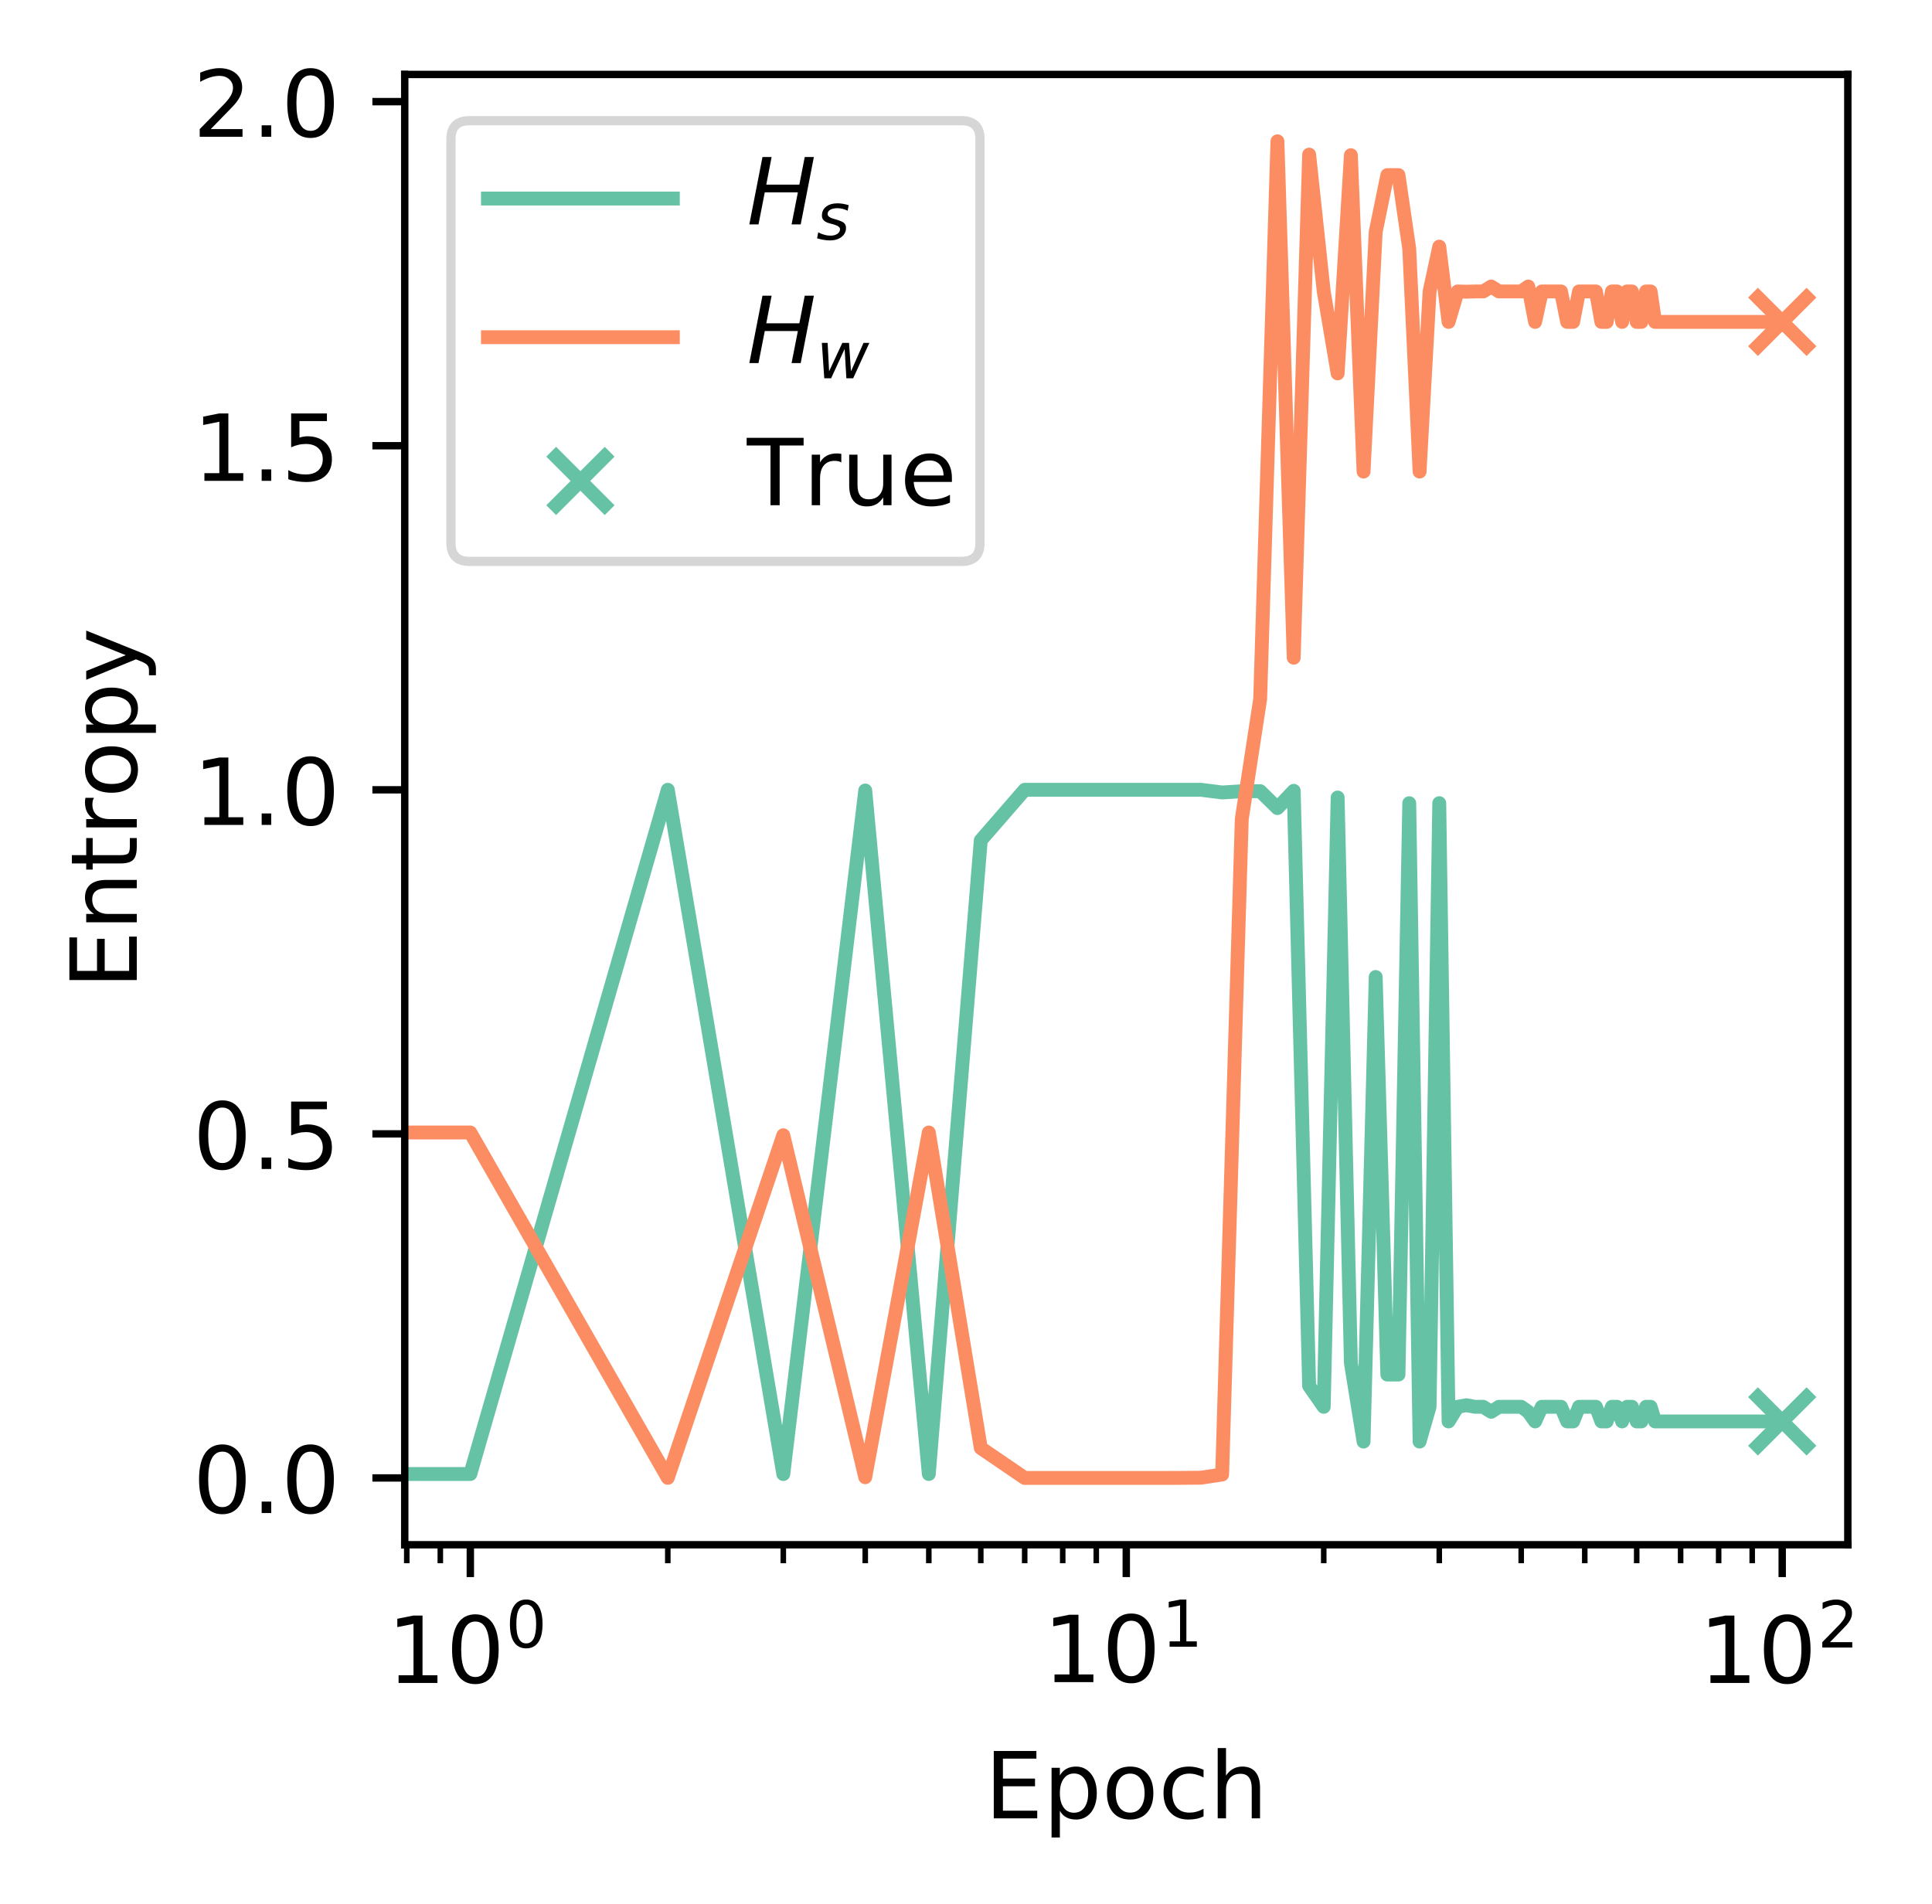 <?xml version="1.0" encoding="UTF-8"?>
<svg xmlns="http://www.w3.org/2000/svg" xmlns:xlink="http://www.w3.org/1999/xlink" width="208.967pt" height="205.971pt" viewBox="0 0 208.967 205.971" version="1.1">
<rect x="0" y="0" width="208.967" height="205.971" fill="#808080" stroke="none"/>
<defs>
<g>
<symbol overflow="visible" id="glyph0-0">
<path style="stroke:none;" d="M 1.238 -0.828 L 2.852 -0.828 L 2.852 -6.391 L 1.102 -6.039 L 1.102 -6.941 L 2.84 -7.289 L 3.828 -7.289 L 3.828 -0.828 L 5.441 -0.828 L 5.441 0 L 1.238 0 L 1.238 -0.828 "/>
</symbol>
<symbol overflow="visible" id="glyph0-1">
<path style="stroke:none;" d="M 3.18 -6.641 C 2.672 -6.641 2.289 -6.391 2.031 -5.891 C 1.77 -5.391 1.648 -4.641 1.648 -3.641 C 1.648 -2.641 1.77 -1.891 2.031 -1.391 C 2.289 -0.891 2.672 -0.641 3.18 -0.641 C 3.691 -0.641 4.07 -0.891 4.328 -1.391 C 4.578 -1.891 4.711 -2.641 4.711 -3.641 C 4.711 -4.641 4.578 -5.391 4.328 -5.891 C 4.07 -6.391 3.691 -6.641 3.18 -6.641 M 3.18 -7.422 C 3.988 -7.422 4.609 -7.09 5.051 -6.449 C 5.48 -5.801 5.699 -4.859 5.699 -3.641 C 5.699 -2.41 5.48 -1.469 5.051 -0.828 C 4.609 -0.191 3.988 0.129 3.18 0.129 C 2.359 0.129 1.73 -0.191 1.301 -0.828 C 0.871 -1.469 0.66 -2.41 0.66 -3.641 C 0.66 -4.859 0.871 -5.801 1.301 -6.449 C 1.73 -7.09 2.359 -7.422 3.18 -7.422 "/>
</symbol>
<symbol overflow="visible" id="glyph0-2">
<path style="stroke:none;" d="M 0.98 -7.289 L 5.59 -7.289 L 5.59 -6.461 L 1.969 -6.461 L 1.969 -4.301 L 5.441 -4.301 L 5.441 -3.469 L 1.969 -3.469 L 1.969 -0.828 L 5.68 -0.828 L 5.68 0 L 0.98 0 L 0.98 -7.289 "/>
</symbol>
<symbol overflow="visible" id="glyph0-3">
<path style="stroke:none;" d="M 1.809 -0.82 L 1.809 2.07 L 0.91 2.07 L 0.91 -5.469 L 1.809 -5.469 L 1.809 -4.641 C 1.988 -4.961 2.23 -5.199 2.52 -5.359 C 2.809 -5.52 3.16 -5.602 3.559 -5.602 C 4.219 -5.602 4.762 -5.328 5.18 -4.809 C 5.59 -4.281 5.801 -3.59 5.801 -2.73 C 5.801 -1.871 5.59 -1.172 5.18 -0.648 C 4.762 -0.129 4.219 0.129 3.559 0.129 C 3.16 0.129 2.809 0.051 2.52 -0.102 C 2.23 -0.25 1.988 -0.488 1.809 -0.82 M 4.871 -2.73 C 4.871 -3.391 4.73 -3.898 4.461 -4.281 C 4.18 -4.66 3.809 -4.852 3.34 -4.852 C 2.859 -4.852 2.488 -4.66 2.219 -4.281 C 1.941 -3.898 1.809 -3.391 1.809 -2.73 C 1.809 -2.07 1.941 -1.551 2.219 -1.172 C 2.488 -0.789 2.859 -0.609 3.34 -0.609 C 3.809 -0.609 4.18 -0.789 4.461 -1.172 C 4.73 -1.551 4.871 -2.07 4.871 -2.73 "/>
</symbol>
<symbol overflow="visible" id="glyph0-4">
<path style="stroke:none;" d="M 3.059 -4.84 C 2.578 -4.84 2.199 -4.648 1.922 -4.27 C 1.641 -3.891 1.5 -3.379 1.5 -2.73 C 1.5 -2.07 1.629 -1.559 1.91 -1.18 C 2.191 -0.801 2.57 -0.621 3.059 -0.621 C 3.539 -0.621 3.922 -0.801 4.199 -1.18 C 4.48 -1.559 4.621 -2.07 4.621 -2.73 C 4.621 -3.371 4.48 -3.891 4.199 -4.27 C 3.922 -4.648 3.539 -4.84 3.059 -4.84 M 3.059 -5.602 C 3.84 -5.602 4.449 -5.34 4.898 -4.84 C 5.34 -4.328 5.57 -3.629 5.57 -2.73 C 5.57 -1.828 5.34 -1.129 4.898 -0.629 C 4.449 -0.121 3.84 0.129 3.059 0.129 C 2.27 0.129 1.648 -0.121 1.211 -0.629 C 0.77 -1.129 0.551 -1.828 0.551 -2.73 C 0.551 -3.629 0.77 -4.328 1.211 -4.84 C 1.648 -5.34 2.27 -5.602 3.059 -5.602 "/>
</symbol>
<symbol overflow="visible" id="glyph0-5">
<path style="stroke:none;" d="M 4.879 -5.262 L 4.879 -4.422 C 4.621 -4.559 4.371 -4.66 4.109 -4.73 C 3.852 -4.801 3.602 -4.84 3.34 -4.84 C 2.762 -4.84 2.301 -4.648 1.98 -4.281 C 1.66 -3.91 1.5 -3.391 1.5 -2.73 C 1.5 -2.059 1.66 -1.539 1.98 -1.172 C 2.301 -0.801 2.762 -0.621 3.34 -0.621 C 3.602 -0.621 3.852 -0.648 4.109 -0.719 C 4.371 -0.789 4.621 -0.898 4.879 -1.039 L 4.879 -0.211 C 4.621 -0.09 4.359 0 4.102 0.051 C 3.828 0.102 3.539 0.129 3.238 0.129 C 2.422 0.129 1.762 -0.121 1.281 -0.641 C 0.789 -1.148 0.551 -1.852 0.551 -2.73 C 0.551 -3.621 0.789 -4.32 1.281 -4.828 C 1.77 -5.34 2.441 -5.602 3.301 -5.602 C 3.578 -5.602 3.852 -5.57 4.109 -5.512 C 4.371 -5.449 4.629 -5.371 4.879 -5.262 "/>
</symbol>
<symbol overflow="visible" id="glyph0-6">
<path style="stroke:none;" d="M 5.488 -3.301 L 5.488 0 L 4.59 0 L 4.59 -3.27 C 4.59 -3.789 4.48 -4.172 4.281 -4.43 C 4.078 -4.691 3.781 -4.82 3.379 -4.82 C 2.891 -4.82 2.512 -4.66 2.23 -4.352 C 1.949 -4.039 1.809 -3.621 1.809 -3.09 L 1.809 0 L 0.91 0 L 0.91 -7.602 L 1.809 -7.602 L 1.809 -4.621 C 2.02 -4.941 2.27 -5.191 2.57 -5.352 C 2.859 -5.512 3.199 -5.602 3.578 -5.602 C 4.199 -5.602 4.68 -5.398 5 -5.012 C 5.32 -4.621 5.488 -4.051 5.488 -3.301 "/>
</symbol>
<symbol overflow="visible" id="glyph0-7">
<path style="stroke:none;" d="M 1.07 -1.238 L 2.102 -1.238 L 2.102 0 L 1.07 0 L 1.07 -1.238 "/>
</symbol>
<symbol overflow="visible" id="glyph0-8">
<path style="stroke:none;" d="M 1.078 -7.289 L 4.949 -7.289 L 4.949 -6.461 L 1.98 -6.461 L 1.98 -4.672 C 2.121 -4.719 2.27 -4.762 2.41 -4.781 C 2.551 -4.801 2.699 -4.82 2.84 -4.82 C 3.648 -4.82 4.289 -4.59 4.77 -4.148 C 5.25 -3.699 5.488 -3.102 5.488 -2.34 C 5.488 -1.551 5.238 -0.941 4.75 -0.512 C 4.262 -0.078 3.57 0.129 2.691 0.129 C 2.379 0.129 2.07 0.102 1.75 0.059 C 1.43 0.012 1.109 -0.059 0.77 -0.172 L 0.77 -1.16 C 1.059 -1 1.359 -0.879 1.68 -0.801 C 1.988 -0.719 2.32 -0.691 2.672 -0.691 C 3.23 -0.691 3.68 -0.828 4.012 -1.129 C 4.328 -1.43 4.5 -1.828 4.5 -2.34 C 4.5 -2.84 4.328 -3.238 4.012 -3.539 C 3.68 -3.84 3.23 -3.988 2.672 -3.988 C 2.41 -3.988 2.141 -3.961 1.879 -3.898 C 1.621 -3.84 1.352 -3.75 1.078 -3.629 L 1.078 -7.289 "/>
</symbol>
<symbol overflow="visible" id="glyph0-9">
<path style="stroke:none;" d="M 1.922 -0.828 L 5.359 -0.828 L 5.359 0 L 0.73 0 L 0.73 -0.828 C 1.102 -1.211 1.609 -1.73 2.262 -2.391 C 2.898 -3.039 3.309 -3.461 3.48 -3.648 C 3.801 -4 4.02 -4.301 4.141 -4.551 C 4.262 -4.789 4.328 -5.039 4.328 -5.281 C 4.328 -5.66 4.191 -5.98 3.922 -6.219 C 3.648 -6.461 3.301 -6.59 2.859 -6.59 C 2.551 -6.59 2.219 -6.531 1.879 -6.43 C 1.539 -6.32 1.172 -6.16 0.781 -5.941 L 0.781 -6.941 C 1.18 -7.102 1.551 -7.219 1.891 -7.301 C 2.23 -7.379 2.551 -7.422 2.84 -7.422 C 3.59 -7.422 4.191 -7.23 4.641 -6.852 C 5.09 -6.469 5.32 -5.969 5.32 -5.34 C 5.32 -5.039 5.262 -4.75 5.148 -4.488 C 5.039 -4.219 4.84 -3.898 4.539 -3.539 C 4.461 -3.441 4.199 -3.172 3.762 -2.719 C 3.32 -2.27 2.711 -1.641 1.922 -0.828 "/>
</symbol>
<symbol overflow="visible" id="glyph0-10">
<path style="stroke:none;" d="M -0.02 -7.289 L 6.141 -7.289 L 6.141 -6.461 L 3.551 -6.461 L 3.551 0 L 2.559 0 L 2.559 -6.461 L -0.02 -6.461 L -0.02 -7.289 "/>
</symbol>
<symbol overflow="visible" id="glyph0-11">
<path style="stroke:none;" d="M 4.109 -4.629 C 4.012 -4.691 3.898 -4.73 3.781 -4.762 C 3.66 -4.781 3.531 -4.801 3.391 -4.801 C 2.879 -4.801 2.488 -4.629 2.219 -4.301 C 1.941 -3.969 1.809 -3.5 1.809 -2.879 L 1.809 0 L 0.91 0 L 0.91 -5.469 L 1.809 -5.469 L 1.809 -4.621 C 1.988 -4.949 2.238 -5.199 2.539 -5.359 C 2.84 -5.52 3.211 -5.602 3.648 -5.602 C 3.711 -5.602 3.781 -5.59 3.859 -5.59 C 3.93 -5.578 4.012 -5.57 4.109 -5.551 L 4.109 -4.629 "/>
</symbol>
<symbol overflow="visible" id="glyph0-12">
<path style="stroke:none;" d="M 0.852 -2.16 L 0.852 -5.469 L 1.75 -5.469 L 1.75 -2.191 C 1.75 -1.672 1.852 -1.289 2.051 -1.031 C 2.25 -0.77 2.551 -0.641 2.961 -0.641 C 3.441 -0.641 3.828 -0.789 4.109 -1.102 C 4.391 -1.41 4.531 -1.828 4.531 -2.371 L 4.531 -5.469 L 5.43 -5.469 L 5.43 0 L 4.531 0 L 4.531 -0.84 C 4.309 -0.5 4.051 -0.262 3.77 -0.102 C 3.48 0.051 3.148 0.129 2.77 0.129 C 2.141 0.129 1.66 -0.059 1.34 -0.449 C 1.012 -0.828 0.852 -1.398 0.852 -2.16 M 3.109 -5.602 L 3.109 -5.602 "/>
</symbol>
<symbol overflow="visible" id="glyph0-13">
<path style="stroke:none;" d="M 5.621 -2.961 L 5.621 -2.52 L 1.488 -2.52 C 1.531 -1.898 1.711 -1.422 2.051 -1.102 C 2.379 -0.781 2.84 -0.621 3.441 -0.621 C 3.781 -0.621 4.121 -0.66 4.441 -0.738 C 4.762 -0.82 5.09 -0.949 5.41 -1.129 L 5.41 -0.281 C 5.09 -0.141 4.762 -0.031 4.422 0.031 C 4.078 0.09 3.73 0.129 3.391 0.129 C 2.512 0.129 1.82 -0.121 1.309 -0.621 C 0.801 -1.121 0.551 -1.809 0.551 -2.68 C 0.551 -3.57 0.789 -4.281 1.27 -4.809 C 1.75 -5.328 2.41 -5.602 3.23 -5.602 C 3.969 -5.602 4.551 -5.359 4.98 -4.891 C 5.398 -4.41 5.621 -3.77 5.621 -2.961 M 4.719 -3.219 C 4.711 -3.711 4.57 -4.102 4.309 -4.398 C 4.039 -4.691 3.68 -4.84 3.238 -4.84 C 2.738 -4.84 2.34 -4.691 2.039 -4.41 C 1.738 -4.129 1.559 -3.73 1.52 -3.219 L 4.719 -3.219 "/>
</symbol>
<symbol overflow="visible" id="glyph1-0">
<path style="stroke:none;" d="M 2.227 -4.648 C 1.867 -4.648 1.602 -4.473 1.422 -4.121 C 1.238 -3.773 1.156 -3.246 1.156 -2.547 C 1.156 -1.848 1.238 -1.324 1.422 -0.973 C 1.602 -0.621 1.867 -0.449 2.227 -0.449 C 2.582 -0.449 2.848 -0.621 3.031 -0.973 C 3.207 -1.324 3.297 -1.848 3.297 -2.547 C 3.297 -3.246 3.207 -3.773 3.031 -4.121 C 2.848 -4.473 2.582 -4.648 2.227 -4.648 M 2.227 -5.195 C 2.793 -5.195 3.227 -4.965 3.535 -4.516 C 3.836 -4.059 3.988 -3.402 3.988 -2.547 C 3.988 -1.688 3.836 -1.027 3.535 -0.582 C 3.227 -0.133 2.793 0.09 2.227 0.09 C 1.652 0.09 1.211 -0.133 0.91 -0.582 C 0.609 -1.027 0.461 -1.688 0.461 -2.547 C 0.461 -3.402 0.609 -4.059 0.91 -4.516 C 1.211 -4.965 1.652 -5.195 2.227 -5.195 "/>
</symbol>
<symbol overflow="visible" id="glyph1-1">
<path style="stroke:none;" d="M 0.867 -0.582 L 1.996 -0.582 L 1.996 -4.473 L 0.77 -4.227 L 0.77 -4.859 L 1.988 -5.102 L 2.68 -5.102 L 2.68 -0.582 L 3.809 -0.582 L 3.809 0 L 0.867 0 L 0.867 -0.582 "/>
</symbol>
<symbol overflow="visible" id="glyph1-2">
<path style="stroke:none;" d="M 1.344 -0.582 L 3.754 -0.582 L 3.754 0 L 0.512 0 L 0.512 -0.582 C 0.77 -0.848 1.129 -1.211 1.582 -1.672 C 2.031 -2.129 2.316 -2.422 2.438 -2.555 C 2.66 -2.801 2.812 -3.012 2.898 -3.184 C 2.98 -3.352 3.031 -3.527 3.031 -3.695 C 3.031 -3.961 2.934 -4.188 2.742 -4.355 C 2.555 -4.523 2.309 -4.613 2.004 -4.613 C 1.785 -4.613 1.555 -4.57 1.316 -4.5 C 1.078 -4.426 0.82 -4.312 0.547 -4.156 L 0.547 -4.859 C 0.824 -4.969 1.086 -5.055 1.324 -5.109 C 1.562 -5.164 1.785 -5.195 1.988 -5.195 C 2.512 -5.195 2.934 -5.062 3.246 -4.797 C 3.562 -4.527 3.723 -4.18 3.723 -3.738 C 3.723 -3.527 3.684 -3.324 3.605 -3.145 C 3.527 -2.953 3.387 -2.73 3.18 -2.477 C 3.121 -2.406 2.941 -2.219 2.633 -1.902 C 2.324 -1.59 1.898 -1.148 1.344 -0.582 "/>
</symbol>
<symbol overflow="visible" id="glyph2-0">
<path style="stroke:none;" d="M -7.289 -0.98 L -7.289 -5.59 L -6.461 -5.59 L -6.461 -1.969 L -4.301 -1.969 L -4.301 -5.441 L -3.469 -5.441 L -3.469 -1.969 L -0.828 -1.969 L -0.828 -5.68 L 0 -5.68 L 0 -0.98 L -7.289 -0.98 "/>
</symbol>
<symbol overflow="visible" id="glyph2-1">
<path style="stroke:none;" d="M -3.301 -5.488 L 0 -5.488 L 0 -4.59 L -3.27 -4.59 C -3.789 -4.59 -4.172 -4.48 -4.43 -4.281 C -4.691 -4.078 -4.82 -3.781 -4.82 -3.379 C -4.82 -2.891 -4.66 -2.512 -4.352 -2.23 C -4.039 -1.949 -3.621 -1.809 -3.09 -1.809 L 0 -1.809 L 0 -0.91 L -5.469 -0.91 L -5.469 -1.809 L -4.621 -1.809 C -4.941 -2.02 -5.191 -2.27 -5.352 -2.57 C -5.512 -2.859 -5.602 -3.199 -5.602 -3.578 C -5.602 -4.199 -5.398 -4.68 -5.012 -5 C -4.621 -5.32 -4.051 -5.488 -3.301 -5.488 "/>
</symbol>
<symbol overflow="visible" id="glyph2-2">
<path style="stroke:none;" d="M -7.02 -1.828 L -5.469 -1.828 L -5.469 -3.68 L -4.77 -3.68 L -4.77 -1.828 L -1.801 -1.828 C -1.352 -1.828 -1.059 -1.891 -0.941 -2.012 C -0.809 -2.129 -0.75 -2.379 -0.75 -2.762 L -0.75 -3.68 L 0 -3.68 L 0 -2.762 C 0 -2.059 -0.129 -1.578 -0.391 -1.32 C -0.648 -1.059 -1.121 -0.93 -1.801 -0.93 L -4.77 -0.93 L -4.77 -0.27 L -5.469 -0.27 L -5.469 -0.93 L -7.02 -0.93 L -7.02 -1.828 "/>
</symbol>
<symbol overflow="visible" id="glyph2-3">
<path style="stroke:none;" d="M -4.629 -4.109 C -4.691 -4.012 -4.73 -3.898 -4.762 -3.781 C -4.781 -3.66 -4.801 -3.531 -4.801 -3.391 C -4.801 -2.879 -4.629 -2.488 -4.301 -2.219 C -3.969 -1.941 -3.5 -1.809 -2.879 -1.809 L 0 -1.809 L 0 -0.91 L -5.469 -0.91 L -5.469 -1.809 L -4.621 -1.809 C -4.949 -1.988 -5.199 -2.238 -5.359 -2.539 C -5.52 -2.84 -5.602 -3.211 -5.602 -3.648 C -5.602 -3.711 -5.59 -3.781 -5.59 -3.859 C -5.578 -3.93 -5.57 -4.012 -5.551 -4.109 L -4.629 -4.109 "/>
</symbol>
<symbol overflow="visible" id="glyph2-4">
<path style="stroke:none;" d="M -4.84 -3.059 C -4.84 -2.578 -4.648 -2.199 -4.27 -1.922 C -3.891 -1.641 -3.379 -1.5 -2.73 -1.5 C -2.07 -1.5 -1.559 -1.629 -1.18 -1.91 C -0.801 -2.191 -0.621 -2.57 -0.621 -3.059 C -0.621 -3.539 -0.801 -3.922 -1.18 -4.199 C -1.559 -4.48 -2.07 -4.621 -2.73 -4.621 C -3.371 -4.621 -3.891 -4.48 -4.27 -4.199 C -4.648 -3.922 -4.84 -3.539 -4.84 -3.059 M -5.602 -3.059 C -5.602 -3.84 -5.34 -4.449 -4.84 -4.898 C -4.328 -5.34 -3.629 -5.57 -2.73 -5.57 C -1.828 -5.57 -1.129 -5.34 -0.629 -4.898 C -0.121 -4.449 0.129 -3.84 0.129 -3.059 C 0.129 -2.27 -0.121 -1.648 -0.629 -1.211 C -1.129 -0.77 -1.828 -0.551 -2.73 -0.551 C -3.629 -0.551 -4.328 -0.77 -4.84 -1.211 C -5.34 -1.648 -5.602 -2.27 -5.602 -3.059 "/>
</symbol>
<symbol overflow="visible" id="glyph2-5">
<path style="stroke:none;" d="M -0.82 -1.809 L 2.07 -1.809 L 2.07 -0.91 L -5.469 -0.91 L -5.469 -1.809 L -4.641 -1.809 C -4.961 -1.988 -5.199 -2.23 -5.359 -2.52 C -5.52 -2.809 -5.602 -3.16 -5.602 -3.559 C -5.602 -4.219 -5.328 -4.762 -4.809 -5.18 C -4.281 -5.59 -3.59 -5.801 -2.73 -5.801 C -1.871 -5.801 -1.172 -5.59 -0.648 -5.18 C -0.129 -4.762 0.129 -4.219 0.129 -3.559 C 0.129 -3.16 0.051 -2.809 -0.102 -2.52 C -0.25 -2.23 -0.488 -1.988 -0.82 -1.809 M -2.73 -4.871 C -3.391 -4.871 -3.898 -4.73 -4.281 -4.461 C -4.66 -4.18 -4.852 -3.809 -4.852 -3.34 C -4.852 -2.859 -4.66 -2.488 -4.281 -2.219 C -3.898 -1.941 -3.391 -1.809 -2.73 -1.809 C -2.07 -1.809 -1.551 -1.941 -1.172 -2.219 C -0.789 -2.488 -0.609 -2.859 -0.609 -3.34 C -0.609 -3.809 -0.789 -4.18 -1.172 -4.461 C -1.551 -4.73 -2.07 -4.871 -2.73 -4.871 "/>
</symbol>
<symbol overflow="visible" id="glyph2-6">
<path style="stroke:none;" d="M 0.5 -3.219 C 1.141 -2.961 1.57 -2.711 1.77 -2.469 C 1.969 -2.23 2.07 -1.91 2.07 -1.512 L 2.07 -0.789 L 1.32 -0.789 L 1.32 -1.32 C 1.32 -1.559 1.262 -1.75 1.141 -1.891 C 1.02 -2.031 0.75 -2.18 0.309 -2.352 L -0.09 -2.512 L -5.469 -0.301 L -5.469 -1.25 L -1.191 -2.961 L -5.469 -4.672 L -5.469 -5.621 L 0.5 -3.219 "/>
</symbol>
<symbol overflow="visible" id="glyph3-0">
<path style="stroke:none;" d="M 1.691 -7.289 L 2.68 -7.289 L 2.102 -4.301 L 5.68 -4.301 L 6.262 -7.289 L 7.25 -7.289 L 5.828 0 L 4.84 0 L 5.52 -3.469 L 1.941 -3.469 L 1.262 0 L 0.27 0 L 1.691 -7.289 "/>
</symbol>
<symbol overflow="visible" id="glyph4-0">
<path style="stroke:none;" d="M 3.5 -3.719 L 3.383 -3.121 C 3.215 -3.207 3.031 -3.277 2.848 -3.324 C 2.668 -3.367 2.477 -3.395 2.281 -3.395 C 1.945 -3.395 1.688 -3.34 1.496 -3.227 C 1.309 -3.113 1.219 -2.961 1.219 -2.766 C 1.219 -2.539 1.434 -2.367 1.883 -2.246 C 1.91 -2.234 1.938 -2.227 1.953 -2.227 L 2.156 -2.164 C 2.574 -2.043 2.855 -1.918 2.996 -1.793 C 3.137 -1.664 3.207 -1.492 3.207 -1.273 C 3.207 -0.867 3.047 -0.539 2.723 -0.285 C 2.402 -0.035 1.973 0.09 1.457 0.09 C 1.254 0.09 1.043 0.07 0.82 0.035 C 0.594 0 0.344 -0.055 0.078 -0.141 L 0.203 -0.789 C 0.426 -0.664 0.656 -0.574 0.883 -0.52 C 1.105 -0.453 1.316 -0.426 1.527 -0.426 C 1.836 -0.426 2.078 -0.488 2.273 -0.621 C 2.465 -0.758 2.562 -0.926 2.562 -1.129 C 2.562 -1.344 2.309 -1.52 1.805 -1.66 L 1.742 -1.672 L 1.527 -1.73 C 1.203 -1.812 0.965 -1.918 0.82 -2.059 C 0.672 -2.199 0.602 -2.371 0.602 -2.59 C 0.602 -2.996 0.75 -3.324 1.059 -3.562 C 1.363 -3.801 1.777 -3.922 2.309 -3.922 C 2.52 -3.922 2.723 -3.898 2.918 -3.863 C 3.113 -3.828 3.305 -3.781 3.5 -3.719 "/>
</symbol>
<symbol overflow="visible" id="glyph4-1">
<path style="stroke:none;" d="M 0.594 -3.828 L 1.219 -3.828 L 1.379 -0.75 L 2.809 -3.828 L 3.535 -3.828 L 3.746 -0.75 L 5.102 -3.828 L 5.734 -3.828 L 3.984 0 L 3.246 0 L 3.059 -3.172 L 1.598 0 L 0.855 0 L 0.594 -3.828 "/>
</symbol>
</g>
<clipPath id="clip1">
  <path d="M 43.777 84 L 194 84 L 194 161 L 43.777 161 Z M 43.777 84 "/>
</clipPath>
<clipPath id="clip2">
  <path d="M 43.777 14 L 194 14 L 194 161 L 43.777 161 Z M 43.777 14 "/>
</clipPath>
</defs>
<g id="surface1">
<path style=" stroke:none;fill-rule:nonzero;fill:rgb(100%,100%,100%);fill-opacity:1;" d="M 0 205.973 L 208.969 205.973 L 208.969 0 L 0 0 Z M 0 205.973 "/>
<path style=" stroke:none;fill-rule:nonzero;fill:rgb(100%,100%,100%);fill-opacity:1;" d="M 43.777 167.098 L 199.863 167.098 L 199.863 8.055 L 43.777 8.055 Z M 43.777 167.098 "/>
<path style="fill-rule:nonzero;fill:rgb(39.999%,76.077%,64.705%);fill-opacity:1;stroke-width:1.5;stroke-linecap:butt;stroke-linejoin:round;stroke:rgb(39.999%,76.077%,64.705%);stroke-opacity:1;stroke-miterlimit:10;" d="M 189.605 49.053 L 195.93 55.378 M 189.605 55.378 L 195.93 49.053 " transform="matrix(1,0,0,-1,0,205.971)"/>
<path style="fill-rule:nonzero;fill:rgb(98.822%,55.293%,38.431%);fill-opacity:1;stroke-width:1.5;stroke-linecap:butt;stroke-linejoin:round;stroke:rgb(98.822%,55.293%,38.431%);stroke-opacity:1;stroke-miterlimit:10;" d="M 189.605 167.991 L 195.93 174.315 M 189.605 174.315 L 195.93 167.991 " transform="matrix(1,0,0,-1,0,205.971)"/>
<path style="fill:none;stroke-width:0.8;stroke-linecap:butt;stroke-linejoin:round;stroke:rgb(0%,0%,0%);stroke-opacity:1;stroke-miterlimit:10;" d="M 50.871 38.874 L 50.871 35.374 " transform="matrix(1,0,0,-1,0,205.971)"/>
<g style="fill:rgb(0%,0%,0%);fill-opacity:1;">
  <use xlink:href="#glyph0-0" x="41.873" y="182.045"/>
</g>
<g style="fill:rgb(0%,0%,0%);fill-opacity:1;">
  <use xlink:href="#glyph0-1" x="48.235" y="182.045"/>
</g>
<g style="fill:rgb(0%,0%,0%);fill-opacity:1;">
  <use xlink:href="#glyph1-0" x="54.693" y="178.217"/>
</g>
<path style="fill:none;stroke-width:0.8;stroke-linecap:butt;stroke-linejoin:round;stroke:rgb(0%,0%,0%);stroke-opacity:1;stroke-miterlimit:10;" d="M 121.82 38.874 L 121.82 35.374 " transform="matrix(1,0,0,-1,0,205.971)"/>
<g style="fill:rgb(0%,0%,0%);fill-opacity:1;">
  <use xlink:href="#glyph0-0" x="112.82" y="181.957"/>
</g>
<g style="fill:rgb(0%,0%,0%);fill-opacity:1;">
  <use xlink:href="#glyph0-1" x="119.182" y="181.957"/>
</g>
<g style="fill:rgb(0%,0%,0%);fill-opacity:1;">
  <use xlink:href="#glyph1-1" x="125.64" y="178.129"/>
</g>
<path style="fill:none;stroke-width:0.8;stroke-linecap:butt;stroke-linejoin:round;stroke:rgb(0%,0%,0%);stroke-opacity:1;stroke-miterlimit:10;" d="M 192.766 38.874 L 192.766 35.374 " transform="matrix(1,0,0,-1,0,205.971)"/>
<g style="fill:rgb(0%,0%,0%);fill-opacity:1;">
  <use xlink:href="#glyph0-0" x="183.767" y="182.045"/>
</g>
<g style="fill:rgb(0%,0%,0%);fill-opacity:1;">
  <use xlink:href="#glyph0-1" x="190.13" y="182.045"/>
</g>
<g style="fill:rgb(0%,0%,0%);fill-opacity:1;">
  <use xlink:href="#glyph1-2" x="196.588" y="178.217"/>
</g>
<path style="fill:none;stroke-width:0.6;stroke-linecap:butt;stroke-linejoin:round;stroke:rgb(0%,0%,0%);stroke-opacity:1;stroke-miterlimit:10;" d="M 43.996 38.874 L 43.996 36.874 " transform="matrix(1,0,0,-1,0,205.971)"/>
<path style="fill:none;stroke-width:0.6;stroke-linecap:butt;stroke-linejoin:round;stroke:rgb(0%,0%,0%);stroke-opacity:1;stroke-miterlimit:10;" d="M 47.625 38.874 L 47.625 36.874 " transform="matrix(1,0,0,-1,0,205.971)"/>
<path style="fill:none;stroke-width:0.6;stroke-linecap:butt;stroke-linejoin:round;stroke:rgb(0%,0%,0%);stroke-opacity:1;stroke-miterlimit:10;" d="M 72.23 38.874 L 72.23 36.874 " transform="matrix(1,0,0,-1,0,205.971)"/>
<path style="fill:none;stroke-width:0.6;stroke-linecap:butt;stroke-linejoin:round;stroke:rgb(0%,0%,0%);stroke-opacity:1;stroke-miterlimit:10;" d="M 84.723 38.874 L 84.723 36.874 " transform="matrix(1,0,0,-1,0,205.971)"/>
<path style="fill:none;stroke-width:0.6;stroke-linecap:butt;stroke-linejoin:round;stroke:rgb(0%,0%,0%);stroke-opacity:1;stroke-miterlimit:10;" d="M 93.586 38.874 L 93.586 36.874 " transform="matrix(1,0,0,-1,0,205.971)"/>
<path style="fill:none;stroke-width:0.6;stroke-linecap:butt;stroke-linejoin:round;stroke:rgb(0%,0%,0%);stroke-opacity:1;stroke-miterlimit:10;" d="M 100.461 38.874 L 100.461 36.874 " transform="matrix(1,0,0,-1,0,205.971)"/>
<path style="fill:none;stroke-width:0.6;stroke-linecap:butt;stroke-linejoin:round;stroke:rgb(0%,0%,0%);stroke-opacity:1;stroke-miterlimit:10;" d="M 106.082 38.874 L 106.082 36.874 " transform="matrix(1,0,0,-1,0,205.971)"/>
<path style="fill:none;stroke-width:0.6;stroke-linecap:butt;stroke-linejoin:round;stroke:rgb(0%,0%,0%);stroke-opacity:1;stroke-miterlimit:10;" d="M 110.832 38.874 L 110.832 36.874 " transform="matrix(1,0,0,-1,0,205.971)"/>
<path style="fill:none;stroke-width:0.6;stroke-linecap:butt;stroke-linejoin:round;stroke:rgb(0%,0%,0%);stroke-opacity:1;stroke-miterlimit:10;" d="M 114.945 38.874 L 114.945 36.874 " transform="matrix(1,0,0,-1,0,205.971)"/>
<path style="fill:none;stroke-width:0.6;stroke-linecap:butt;stroke-linejoin:round;stroke:rgb(0%,0%,0%);stroke-opacity:1;stroke-miterlimit:10;" d="M 118.574 38.874 L 118.574 36.874 " transform="matrix(1,0,0,-1,0,205.971)"/>
<path style="fill:none;stroke-width:0.6;stroke-linecap:butt;stroke-linejoin:round;stroke:rgb(0%,0%,0%);stroke-opacity:1;stroke-miterlimit:10;" d="M 143.176 38.874 L 143.176 36.874 " transform="matrix(1,0,0,-1,0,205.971)"/>
<path style="fill:none;stroke-width:0.6;stroke-linecap:butt;stroke-linejoin:round;stroke:rgb(0%,0%,0%);stroke-opacity:1;stroke-miterlimit:10;" d="M 155.672 38.874 L 155.672 36.874 " transform="matrix(1,0,0,-1,0,205.971)"/>
<path style="fill:none;stroke-width:0.6;stroke-linecap:butt;stroke-linejoin:round;stroke:rgb(0%,0%,0%);stroke-opacity:1;stroke-miterlimit:10;" d="M 164.535 38.874 L 164.535 36.874 " transform="matrix(1,0,0,-1,0,205.971)"/>
<path style="fill:none;stroke-width:0.6;stroke-linecap:butt;stroke-linejoin:round;stroke:rgb(0%,0%,0%);stroke-opacity:1;stroke-miterlimit:10;" d="M 171.41 38.874 L 171.41 36.874 " transform="matrix(1,0,0,-1,0,205.971)"/>
<path style="fill:none;stroke-width:0.6;stroke-linecap:butt;stroke-linejoin:round;stroke:rgb(0%,0%,0%);stroke-opacity:1;stroke-miterlimit:10;" d="M 177.027 38.874 L 177.027 36.874 " transform="matrix(1,0,0,-1,0,205.971)"/>
<path style="fill:none;stroke-width:0.6;stroke-linecap:butt;stroke-linejoin:round;stroke:rgb(0%,0%,0%);stroke-opacity:1;stroke-miterlimit:10;" d="M 181.777 38.874 L 181.777 36.874 " transform="matrix(1,0,0,-1,0,205.971)"/>
<path style="fill:none;stroke-width:0.6;stroke-linecap:butt;stroke-linejoin:round;stroke:rgb(0%,0%,0%);stroke-opacity:1;stroke-miterlimit:10;" d="M 185.891 38.874 L 185.891 36.874 " transform="matrix(1,0,0,-1,0,205.971)"/>
<path style="fill:none;stroke-width:0.6;stroke-linecap:butt;stroke-linejoin:round;stroke:rgb(0%,0%,0%);stroke-opacity:1;stroke-miterlimit:10;" d="M 189.52 38.874 L 189.52 36.874 " transform="matrix(1,0,0,-1,0,205.971)"/>
<g style="fill:rgb(0%,0%,0%);fill-opacity:1;">
  <use xlink:href="#glyph0-2" x="106.508" y="196.693"/>
  <use xlink:href="#glyph0-3" x="112.828" y="196.693"/>
  <use xlink:href="#glyph0-4" x="119.178" y="196.693"/>
  <use xlink:href="#glyph0-5" x="125.298" y="196.693"/>
  <use xlink:href="#glyph0-6" x="130.798" y="196.693"/>
</g>
<path style="fill:none;stroke-width:0.8;stroke-linecap:butt;stroke-linejoin:round;stroke:rgb(0%,0%,0%);stroke-opacity:1;stroke-miterlimit:10;" d="M 43.777 46.1 L 40.277 46.1 " transform="matrix(1,0,0,-1,0,205.971)"/>
<g style="fill:rgb(0%,0%,0%);fill-opacity:1;">
  <use xlink:href="#glyph0-1" x="20.872" y="163.667"/>
  <use xlink:href="#glyph0-7" x="27.232" y="163.667"/>
  <use xlink:href="#glyph0-1" x="30.412" y="163.667"/>
</g>
<path style="fill:none;stroke-width:0.8;stroke-linecap:butt;stroke-linejoin:round;stroke:rgb(0%,0%,0%);stroke-opacity:1;stroke-miterlimit:10;" d="M 43.777 83.319 L 40.277 83.319 " transform="matrix(1,0,0,-1,0,205.971)"/>
<g style="fill:rgb(0%,0%,0%);fill-opacity:1;">
  <use xlink:href="#glyph0-1" x="20.872" y="126.449"/>
  <use xlink:href="#glyph0-7" x="27.232" y="126.449"/>
  <use xlink:href="#glyph0-8" x="30.412" y="126.449"/>
</g>
<path style="fill:none;stroke-width:0.8;stroke-linecap:butt;stroke-linejoin:round;stroke:rgb(0%,0%,0%);stroke-opacity:1;stroke-miterlimit:10;" d="M 43.777 120.538 L 40.277 120.538 " transform="matrix(1,0,0,-1,0,205.971)"/>
<g style="fill:rgb(0%,0%,0%);fill-opacity:1;">
  <use xlink:href="#glyph0-0" x="20.872" y="89.23"/>
  <use xlink:href="#glyph0-7" x="27.232" y="89.23"/>
  <use xlink:href="#glyph0-1" x="30.412" y="89.23"/>
</g>
<path style="fill:none;stroke-width:0.8;stroke-linecap:butt;stroke-linejoin:round;stroke:rgb(0%,0%,0%);stroke-opacity:1;stroke-miterlimit:10;" d="M 43.777 157.756 L 40.277 157.756 " transform="matrix(1,0,0,-1,0,205.971)"/>
<g style="fill:rgb(0%,0%,0%);fill-opacity:1;">
  <use xlink:href="#glyph0-0" x="20.872" y="52.012"/>
  <use xlink:href="#glyph0-7" x="27.232" y="52.012"/>
  <use xlink:href="#glyph0-8" x="30.412" y="52.012"/>
</g>
<path style="fill:none;stroke-width:0.8;stroke-linecap:butt;stroke-linejoin:round;stroke:rgb(0%,0%,0%);stroke-opacity:1;stroke-miterlimit:10;" d="M 43.777 194.975 L 40.277 194.975 " transform="matrix(1,0,0,-1,0,205.971)"/>
<g style="fill:rgb(0%,0%,0%);fill-opacity:1;">
  <use xlink:href="#glyph0-9" x="20.872" y="14.794"/>
  <use xlink:href="#glyph0-7" x="27.232" y="14.794"/>
  <use xlink:href="#glyph0-1" x="30.412" y="14.794"/>
</g>
<g style="fill:rgb(0%,0%,0%);fill-opacity:1;">
  <use xlink:href="#glyph2-0" x="14.794" y="106.992"/>
  <use xlink:href="#glyph2-1" x="14.794" y="100.672"/>
  <use xlink:href="#glyph2-2" x="14.794" y="94.332"/>
  <use xlink:href="#glyph2-3" x="14.794" y="90.412"/>
  <use xlink:href="#glyph2-4" x="14.794" y="86.302"/>
  <use xlink:href="#glyph2-5" x="14.794" y="80.182"/>
  <use xlink:href="#glyph2-6" x="14.794" y="73.832"/>
</g>
<g clip-path="url(#clip1)" clip-rule="nonzero">
<path style="fill:none;stroke-width:1.5;stroke-linecap:square;stroke-linejoin:round;stroke:rgb(39.999%,76.077%,64.705%);stroke-opacity:1;stroke-miterlimit:10;" d="M -1 46.526 L 50.871 46.526 L 72.23 120.538 L 84.723 46.522 L 93.586 120.463 L 100.461 46.526 L 106.082 115.069 L 110.832 120.538 L 129.902 120.538 L 132.188 120.249 L 134.312 120.378 L 136.301 120.389 L 138.168 118.561 L 139.93 120.424 L 141.598 56.053 L 143.176 53.796 L 144.68 119.702 L 146.113 58.549 L 147.484 50.034 L 148.797 100.288 L 150.055 57.284 L 151.262 57.284 L 152.426 119.088 L 153.543 50.034 L 154.625 53.796 L 155.672 119.092 L 156.68 52.213 L 157.66 53.796 L 158.605 53.967 L 159.527 53.796 L 160.422 53.796 L 161.289 53.256 L 162.133 53.796 L 164.535 53.796 L 165.297 53.256 L 166.039 52.213 L 166.762 53.796 L 168.84 53.796 L 169.504 52.213 L 170.152 52.213 L 170.789 53.796 L 172.617 53.796 L 173.207 52.213 L 173.781 52.213 L 174.348 53.796 L 174.902 53.796 L 175.449 52.213 L 175.984 53.796 L 176.512 53.796 L 177.027 52.213 L 177.539 52.213 L 178.039 53.796 L 178.531 53.796 L 179.016 52.213 L 192.457 52.213 " transform="matrix(1,0,0,-1,0,205.971)"/>
</g>
<g clip-path="url(#clip2)" clip-rule="nonzero">
<path style="fill:none;stroke-width:1.5;stroke-linecap:square;stroke-linejoin:round;stroke:rgb(98.822%,55.293%,38.431%);stroke-opacity:1;stroke-miterlimit:10;" d="M -1 83.467 L 50.871 83.467 L 72.23 46.112 L 84.723 83.171 L 93.586 46.178 L 100.461 83.467 L 106.082 49.338 L 110.832 46.1 L 124.758 46.1 L 127.438 46.104 L 129.902 46.128 L 132.188 46.471 L 134.312 117.381 L 136.301 130.354 L 138.168 190.686 L 139.93 134.827 L 141.598 189.245 L 143.176 174.444 L 144.68 165.581 L 146.113 189.182 L 147.484 154.96 L 148.797 180.885 L 150.055 187.03 L 151.262 187.03 L 152.426 179.053 L 153.543 154.96 L 154.625 174.444 L 155.672 179.292 L 156.68 171.151 L 157.66 174.444 L 158.605 174.417 L 159.527 174.444 L 160.422 174.444 L 161.289 174.979 L 162.133 174.444 L 164.535 174.444 L 165.297 174.979 L 166.039 171.151 L 166.762 174.444 L 168.84 174.444 L 169.504 171.151 L 170.152 171.151 L 170.789 174.444 L 172.617 174.444 L 173.207 171.151 L 173.781 171.151 L 174.348 174.444 L 174.902 174.444 L 175.449 171.151 L 175.984 174.444 L 176.512 174.444 L 177.027 171.151 L 177.539 171.151 L 178.039 174.444 L 178.531 174.444 L 179.016 171.151 L 192.457 171.151 " transform="matrix(1,0,0,-1,0,205.971)"/>
</g>
<path style="fill:none;stroke-width:0.8;stroke-linecap:square;stroke-linejoin:miter;stroke:rgb(0%,0%,0%);stroke-opacity:1;stroke-miterlimit:10;" d="M 43.777 38.874 L 43.777 197.917 " transform="matrix(1,0,0,-1,0,205.971)"/>
<path style="fill:none;stroke-width:0.8;stroke-linecap:square;stroke-linejoin:miter;stroke:rgb(0%,0%,0%);stroke-opacity:1;stroke-miterlimit:10;" d="M 199.863 38.874 L 199.863 197.917 " transform="matrix(1,0,0,-1,0,205.971)"/>
<path style="fill:none;stroke-width:0.8;stroke-linecap:square;stroke-linejoin:miter;stroke:rgb(0%,0%,0%);stroke-opacity:1;stroke-miterlimit:10;" d="M 43.777 38.874 L 199.863 38.874 " transform="matrix(1,0,0,-1,0,205.971)"/>
<path style="fill:none;stroke-width:0.8;stroke-linecap:square;stroke-linejoin:miter;stroke:rgb(0%,0%,0%);stroke-opacity:1;stroke-miterlimit:10;" d="M 43.777 197.917 L 199.863 197.917 " transform="matrix(1,0,0,-1,0,205.971)"/>
<path style="fill-rule:nonzero;fill:rgb(100%,100%,100%);fill-opacity:0.8;stroke-width:1;stroke-linecap:butt;stroke-linejoin:miter;stroke:rgb(79.999%,79.999%,79.999%);stroke-opacity:0.8;stroke-miterlimit:10;" d="M 50.777 145.245 L 103.996 145.245 C 105.332 145.245 105.996 145.909 105.996 147.245 L 105.996 190.917 C 105.996 192.249 105.332 192.917 103.996 192.917 L 50.777 192.917 C 49.445 192.917 48.777 192.249 48.777 190.917 L 48.777 147.245 C 48.777 145.909 49.445 145.245 50.777 145.245 Z M 50.777 145.245 " transform="matrix(1,0,0,-1,0,205.971)"/>
<path style="fill:none;stroke-width:1.5;stroke-linecap:square;stroke-linejoin:round;stroke:rgb(39.999%,76.077%,64.705%);stroke-opacity:1;stroke-miterlimit:10;" d="M 52.777 184.495 L 72.777 184.495 " transform="matrix(1,0,0,-1,0,205.971)"/>
<g style="fill:rgb(0%,0%,0%);fill-opacity:1;">
  <use xlink:href="#glyph3-0" x="80.778" y="24.275"/>
</g>
<g style="fill:rgb(0%,0%,0%);fill-opacity:1;">
  <use xlink:href="#glyph4-0" x="88.298" y="25.916"/>
</g>
<path style="fill:none;stroke-width:1.5;stroke-linecap:square;stroke-linejoin:round;stroke:rgb(98.822%,55.293%,38.431%);stroke-opacity:1;stroke-miterlimit:10;" d="M 52.777 169.495 L 72.777 169.495 " transform="matrix(1,0,0,-1,0,205.971)"/>
<g style="fill:rgb(0%,0%,0%);fill-opacity:1;">
  <use xlink:href="#glyph3-0" x="80.778" y="39.275"/>
</g>
<g style="fill:rgb(0%,0%,0%);fill-opacity:1;">
  <use xlink:href="#glyph4-1" x="88.298" y="40.916"/>
</g>
<path style="fill-rule:nonzero;fill:rgb(39.999%,76.077%,64.705%);fill-opacity:1;stroke-width:1.5;stroke-linecap:butt;stroke-linejoin:round;stroke:rgb(39.999%,76.077%,64.705%);stroke-opacity:1;stroke-miterlimit:10;" d="M 59.617 150.784 L 65.941 157.108 M 59.617 157.108 L 65.941 150.784 " transform="matrix(1,0,0,-1,0,205.971)"/>
<g style="fill:rgb(0%,0%,0%);fill-opacity:1;">
  <use xlink:href="#glyph0-10" x="80.778" y="54.65"/>
  <use xlink:href="#glyph0-11" x="86.888" y="54.65"/>
  <use xlink:href="#glyph0-12" x="90.998" y="54.65"/>
  <use xlink:href="#glyph0-13" x="97.338" y="54.65"/>
</g>
</g>
</svg>
